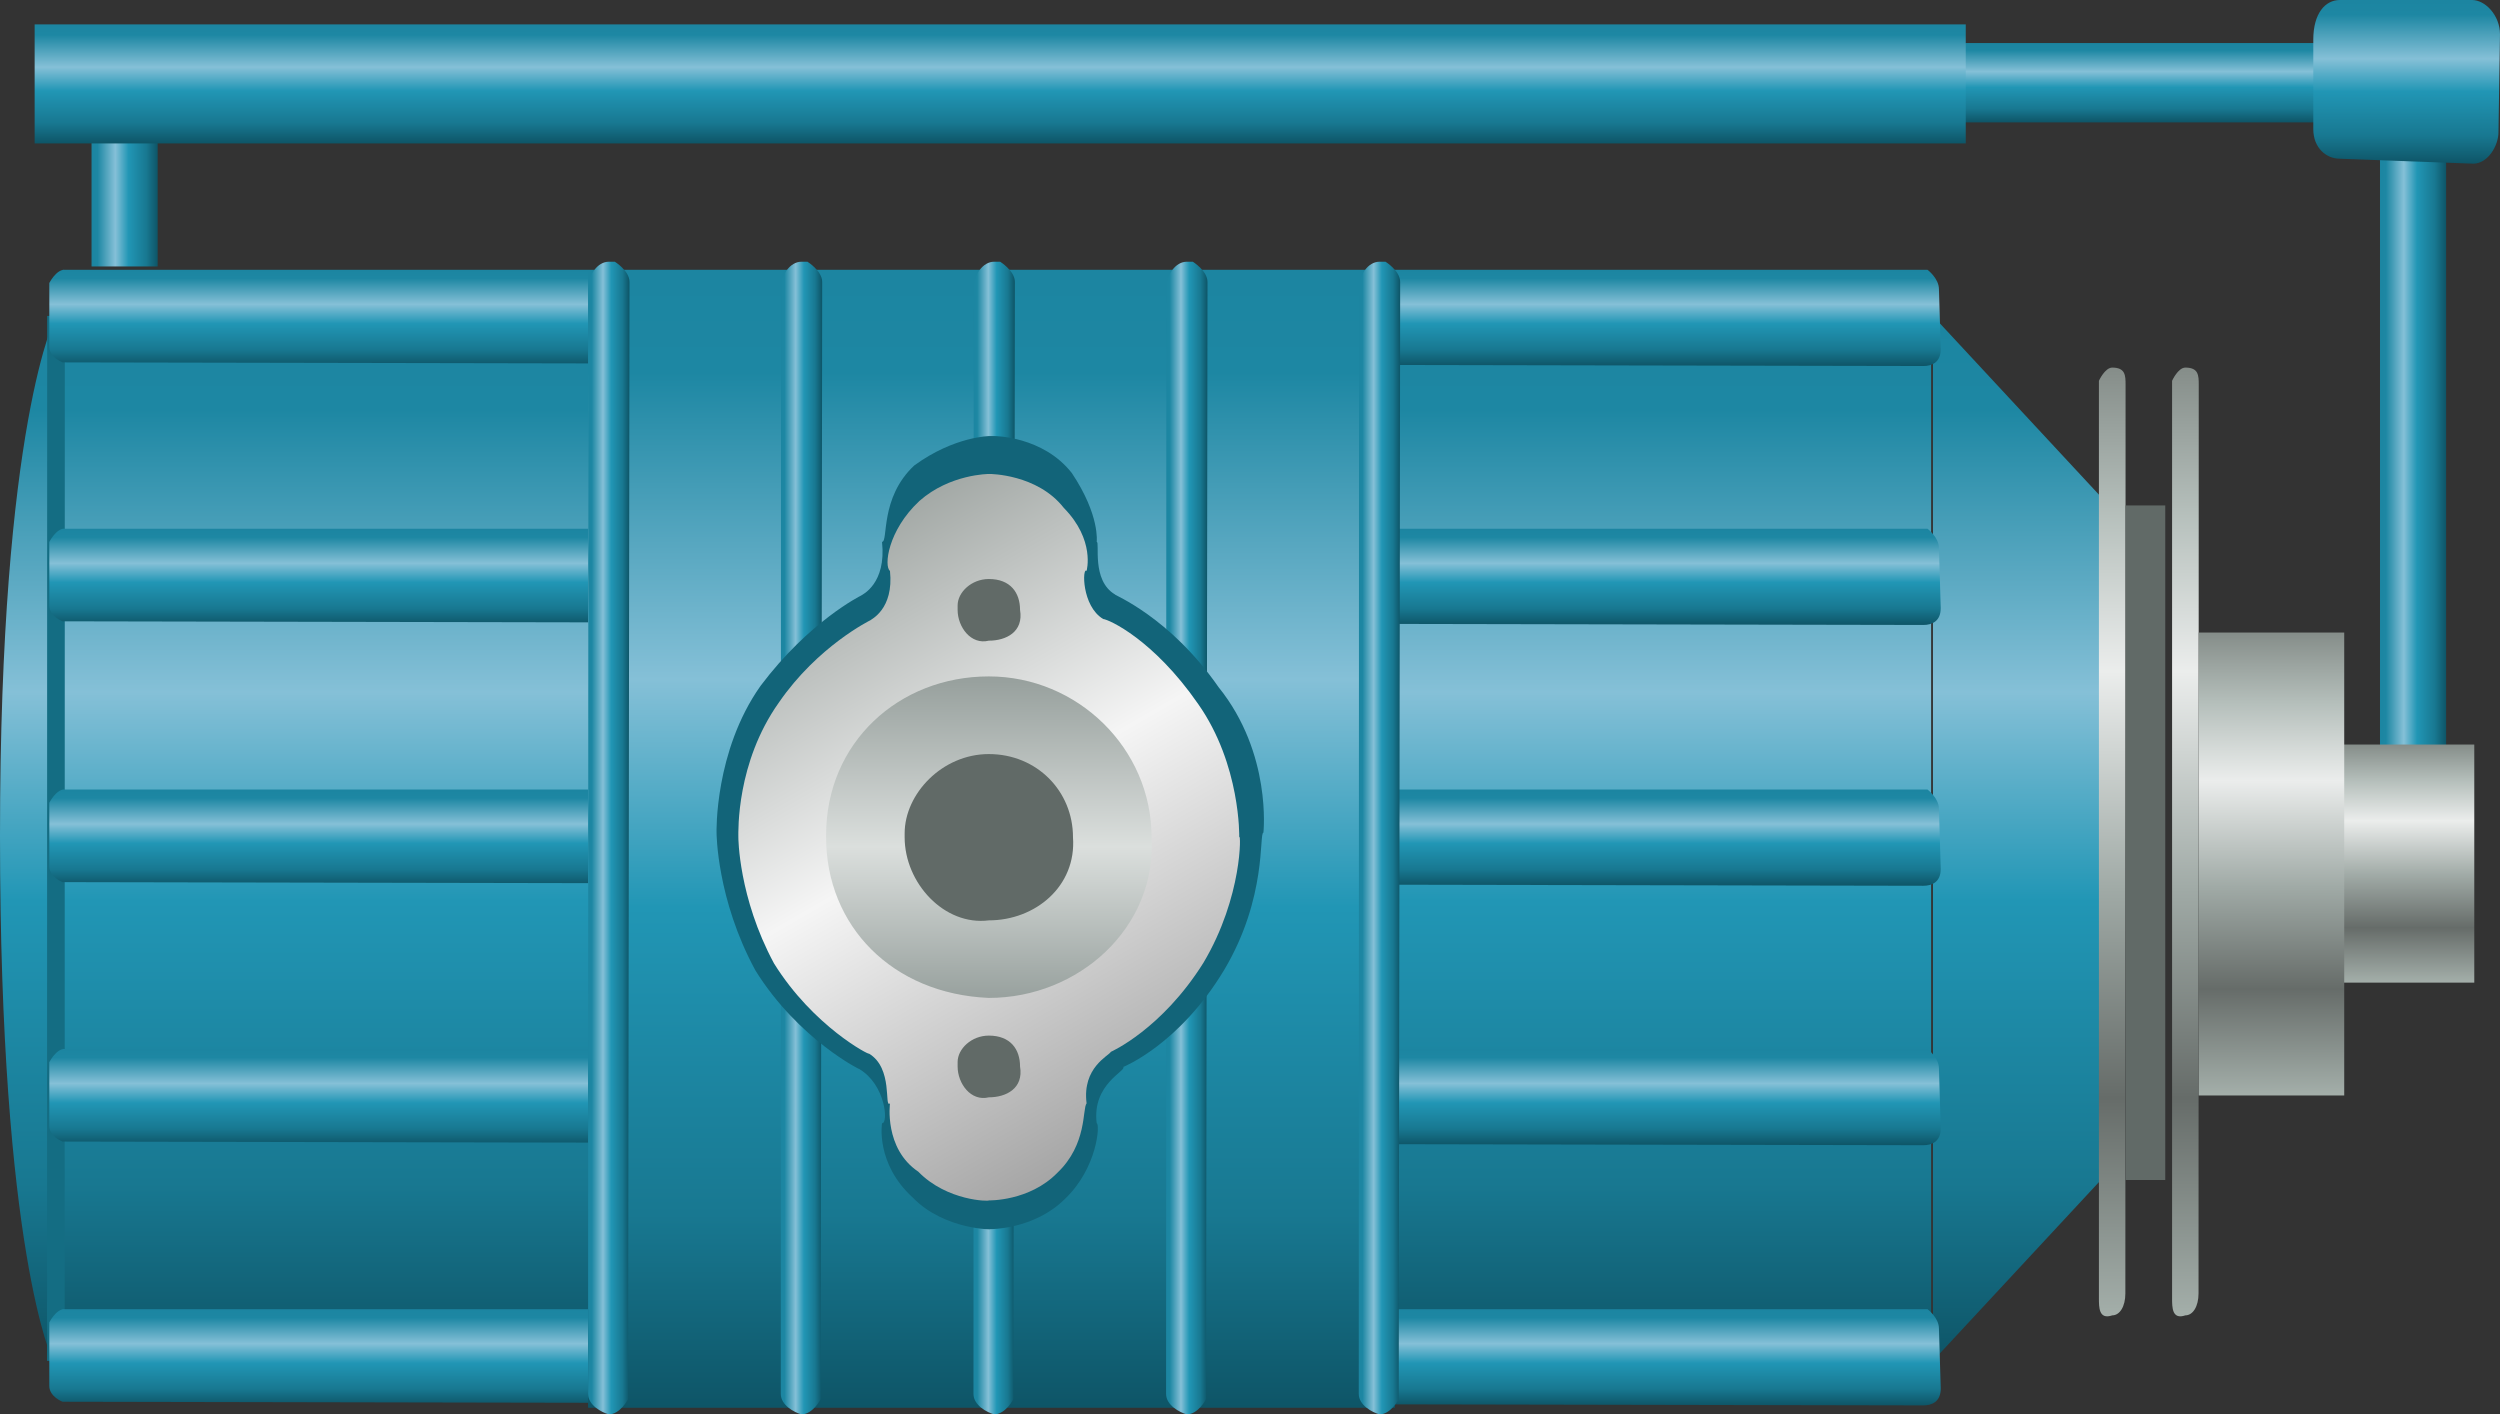 <?xml version="1.0" encoding="utf-8"?>
<!-- Generator: Adobe Illustrator 16.0.0, SVG Export Plug-In . SVG Version: 6.00 Build 0)  -->
<!DOCTYPE svg PUBLIC "-//W3C//DTD SVG 1.1//EN" "http://www.w3.org/Graphics/SVG/1.1/DTD/svg11.dtd">
<svg preserveAspectRatio="none" version="1.1" id="图层_1" xmlns="http://www.w3.org/2000/svg" xmlns:xlink="http://www.w3.org/1999/xlink" x="0px" y="0px"
	 width="141.758px" height="80.199px" viewBox="-0.023 30.762 141.758 80.199"
	 enable-background="new -0.023 30.762 141.758 80.199" xml:space="preserve">
<rect x="-0.023" y="30.762" width="141.758" height="80.199" fill="#333333" stroke="none"/>
<g id="surface316">
	
		<linearGradient id="SVGID_1_" gradientUnits="userSpaceOnUse" x1="273.093" y1="-303.257" x2="278.093" y2="-303.257" gradientTransform="matrix(0.75 0 0 -0.75 -199.652 -187.947)">
		<stop  offset="0" style="stop-color:#1C85A1"/>
		<stop  offset="0.09" style="stop-color:#1D87A3"/>
		<stop  offset="0.36" style="stop-color:#85C0D7"/>
		<stop  offset="0.56" style="stop-color:#2196B5"/>
		<stop  offset="0.83" style="stop-color:#187891"/>
		<stop  offset="1" style="stop-color:#0E5567"/>
	</linearGradient>
	<path fill="url(#SVGID_1_)" d="M5.168,45.871h3.75v-12.75h-3.75V45.871z"/>
	
		<linearGradient id="SVGID_2_" gradientUnits="userSpaceOnUse" x1="279.591" y1="-294.76" x2="279.591" y2="-373.76" gradientTransform="matrix(0.75 0 0 -0.75 -95.237 -172.394)">
		<stop  offset="0" style="stop-color:#1C85A1"/>
		<stop  offset="0.09" style="stop-color:#1D87A3"/>
		<stop  offset="0.36" style="stop-color:#85C0D7"/>
		<stop  offset="0.56" style="stop-color:#2196B5"/>
		<stop  offset="0.83" style="stop-color:#187891"/>
		<stop  offset="1" style="stop-color:#0E5567"/>
	</linearGradient>
	<path fill="url(#SVGID_2_)" d="M109.582,48.676l9.75,10.5v38.25l-9.75,10.5V48.676z"/>
	
		<linearGradient id="SVGID_3_" gradientUnits="userSpaceOnUse" x1="346.091" y1="-294.76" x2="346.091" y2="-373.76" gradientTransform="matrix(0.75 0 0 -0.75 -204.842 -172.394)">
		<stop  offset="0" style="stop-color:#1C85A1"/>
		<stop  offset="0.09" style="stop-color:#1D87A3"/>
		<stop  offset="0.36" style="stop-color:#85C0D7"/>
		<stop  offset="0.56" style="stop-color:#2196B5"/>
		<stop  offset="0.83" style="stop-color:#187891"/>
		<stop  offset="1" style="stop-color:#0E5567"/>
	</linearGradient>
	<path fill="url(#SVGID_3_)" d="M2.977,48.676h106.5v59.25H2.977c0,0-3-6.145-3-29.789c0-23.461,3.176-29.461,3.176-29.461H2.977z"
		/>
	<path fill="none" stroke="#146D83" stroke-linejoin="bevel" stroke-miterlimit="10" d="M3.152,48.676l-0.008,59.25"/>
	
		<linearGradient id="SVGID_4_" gradientUnits="userSpaceOnUse" x1="344.591" y1="-294.753" x2="344.591" y2="-302.035" gradientTransform="matrix(0.75 0 0 -0.75 -202.045 -175.011)">
		<stop  offset="0" style="stop-color:#1C85A1"/>
		<stop  offset="0.09" style="stop-color:#1D87A3"/>
		<stop  offset="0.36" style="stop-color:#85C0D7"/>
		<stop  offset="0.56" style="stop-color:#2196B5"/>
		<stop  offset="0.83" style="stop-color:#187891"/>
		<stop  offset="1" style="stop-color:#0E5567"/>
	</linearGradient>
	<path fill="url(#SVGID_4_)" d="M3.523,46.059h105.75c0,0,0.648,0.488,0.648,1.098l0.102,3.402c0,0.75-0.5,0.957-0.984,0.957
		L3.523,51.309c0,0-0.75-0.285-0.75-0.895v-3.605c0,0,0.383-0.754,0.867-0.754L3.523,46.059z"/>
	
		<linearGradient id="SVGID_5_" gradientUnits="userSpaceOnUse" x1="344.591" y1="-294.75" x2="344.591" y2="-302.037" gradientTransform="matrix(0.75 0 0 -0.75 -202.045 -160.328)">
		<stop  offset="0" style="stop-color:#1C85A1"/>
		<stop  offset="0.09" style="stop-color:#1D87A3"/>
		<stop  offset="0.36" style="stop-color:#85C0D7"/>
		<stop  offset="0.56" style="stop-color:#2196B5"/>
		<stop  offset="0.83" style="stop-color:#187891"/>
		<stop  offset="1" style="stop-color:#0E5567"/>
	</linearGradient>
	<path fill="url(#SVGID_5_)" d="M3.523,60.742h105.75c0,0,0.648,0.488,0.648,1.094l0.102,3.406c0,0.75-0.5,0.957-0.984,0.957
		L3.523,65.992c0,0-0.75-0.285-0.75-0.895v-3.605c0,0,0.383-0.758,0.867-0.758L3.523,60.742z"/>
	
		<linearGradient id="SVGID_6_" gradientUnits="userSpaceOnUse" x1="344.591" y1="-294.75" x2="344.591" y2="-302.037" gradientTransform="matrix(0.75 0 0 -0.75 -202.045 -145.539)">
		<stop  offset="0" style="stop-color:#1C85A1"/>
		<stop  offset="0.09" style="stop-color:#1D87A3"/>
		<stop  offset="0.36" style="stop-color:#85C0D7"/>
		<stop  offset="0.56" style="stop-color:#2196B5"/>
		<stop  offset="0.83" style="stop-color:#187891"/>
		<stop  offset="1" style="stop-color:#0E5567"/>
	</linearGradient>
	<path fill="url(#SVGID_6_)" d="M3.523,75.531h105.75c0,0,0.648,0.488,0.648,1.094l0.102,3.406c0,0.75-0.5,0.957-0.984,0.957
		L3.523,80.781c0,0-0.75-0.285-0.75-0.895v-3.605c0,0,0.383-0.758,0.867-0.758L3.523,75.531z"/>
	
		<linearGradient id="SVGID_7_" gradientUnits="userSpaceOnUse" x1="344.591" y1="-294.753" x2="344.591" y2="-302.035" gradientTransform="matrix(0.75 0 0 -0.75 -202.045 -130.826)">
		<stop  offset="0" style="stop-color:#1C85A1"/>
		<stop  offset="0.09" style="stop-color:#1D87A3"/>
		<stop  offset="0.36" style="stop-color:#85C0D7"/>
		<stop  offset="0.56" style="stop-color:#2196B5"/>
		<stop  offset="0.83" style="stop-color:#187891"/>
		<stop  offset="1" style="stop-color:#0E5567"/>
	</linearGradient>
	<path fill="url(#SVGID_7_)" d="M3.523,90.242h105.75c0,0,0.648,0.488,0.648,1.098l0.102,3.402c0,0.75-0.5,0.957-0.984,0.957
		L3.523,95.492c0,0-0.75-0.285-0.75-0.891v-3.609c0,0,0.383-0.754,0.867-0.754L3.523,90.242z"/>
	
		<linearGradient id="SVGID_8_" gradientUnits="userSpaceOnUse" x1="344.591" y1="-294.75" x2="344.591" y2="-302.037" gradientTransform="matrix(0.75 0 0 -0.75 -202.045 -116.074)">
		<stop  offset="0" style="stop-color:#1C85A1"/>
		<stop  offset="0.09" style="stop-color:#1D87A3"/>
		<stop  offset="0.36" style="stop-color:#85C0D7"/>
		<stop  offset="0.56" style="stop-color:#2196B5"/>
		<stop  offset="0.83" style="stop-color:#187891"/>
		<stop  offset="1" style="stop-color:#0E5567"/>
	</linearGradient>
	<path fill="url(#SVGID_8_)" d="M3.523,104.996h105.75c0,0,0.648,0.484,0.648,1.094l0.102,3.406c0,0.75-0.5,0.957-0.984,0.957
		L3.523,110.246c0,0-0.75-0.285-0.75-0.895v-3.605c0,0,0.383-0.758,0.867-0.758L3.523,104.996z"/>
	
		<linearGradient id="SVGID_9_" gradientUnits="userSpaceOnUse" x1="274.097" y1="-294.758" x2="274.097" y2="-366.488" gradientTransform="matrix(0.75 0 0 -0.75 -85.825 -169.463)">
		<stop  offset="0" style="stop-color:#858D89"/>
		<stop  offset="0.15" style="stop-color:#B4BEBA"/>
		<stop  offset="0.32" style="stop-color:#EBEDEC"/>
		<stop  offset="0.55" style="stop-color:#A0AAA6"/>
		<stop  offset="0.77" style="stop-color:#666C69"/>
		<stop  offset="1" style="stop-color:#A4AFAA"/>
	</linearGradient>
	<path fill="url(#SVGID_9_)" d="M119.742,51.605c0.75,0,0.762,0.438,0.762,0.977l-0.012,51.523c0,0.75-0.324,1.242-0.742,1.242
		c-0.758,0.258-0.758-0.438-0.758-0.977V52.355c0,0,0.34-0.75,0.758-0.75H119.742z"/>
	
		<linearGradient id="SVGID_10_" gradientUnits="userSpaceOnUse" x1="274.101" y1="-294.758" x2="274.101" y2="-366.488" gradientTransform="matrix(0.75 0 0 -0.75 -81.68 -169.463)">
		<stop  offset="0" style="stop-color:#858D89"/>
		<stop  offset="0.15" style="stop-color:#B4BEBA"/>
		<stop  offset="0.32" style="stop-color:#EBEDEC"/>
		<stop  offset="0.55" style="stop-color:#A0AAA6"/>
		<stop  offset="0.77" style="stop-color:#666C69"/>
		<stop  offset="1" style="stop-color:#A4AFAA"/>
	</linearGradient>
	<path fill="url(#SVGID_10_)" d="M123.891,51.605c0.75,0,0.762,0.438,0.762,0.977l-0.012,51.523c0,0.75-0.328,1.242-0.746,1.242
		c-0.754,0.258-0.754-0.438-0.754-0.977V52.355c0,0,0.336-0.75,0.754-0.75H123.891z"/>
	<path fill="#616A67" d="M120.504,59.422h2.25v38.25h-2.25V59.422z"/>
	
		<linearGradient id="SVGID_11_" gradientUnits="userSpaceOnUse" x1="273.093" y1="-321.76" x2="278.093" y2="-321.76" gradientTransform="matrix(0.75 0 0 -0.75 -69.89 -188.273)">
		<stop  offset="0" style="stop-color:#1C85A1"/>
		<stop  offset="0.09" style="stop-color:#1D87A3"/>
		<stop  offset="0.36" style="stop-color:#85C0D7"/>
		<stop  offset="0.56" style="stop-color:#2196B5"/>
		<stop  offset="0.83" style="stop-color:#187891"/>
		<stop  offset="1" style="stop-color:#0E5567"/>
	</linearGradient>
	<path fill="url(#SVGID_11_)" d="M134.93,73.297h3.75v-40.5h-3.75V73.297z"/>
	
		<linearGradient id="SVGID_12_" gradientUnits="userSpaceOnUse" x1="278.093" y1="-294.758" x2="278.093" y2="-312.758" gradientTransform="matrix(0.75 0 0 -0.75 -72.042 -148.089)">
		<stop  offset="0" style="stop-color:#858D89"/>
		<stop  offset="0.15" style="stop-color:#B4BEBA"/>
		<stop  offset="0.32" style="stop-color:#EBEDEC"/>
		<stop  offset="0.55" style="stop-color:#A0AAA6"/>
		<stop  offset="0.77" style="stop-color:#666C69"/>
		<stop  offset="1" style="stop-color:#A4AFAA"/>
	</linearGradient>
	<path fill="url(#SVGID_12_)" d="M132.777,72.98h7.5v13.5h-7.5V72.98z"/>
	
		<linearGradient id="SVGID_13_" gradientUnits="userSpaceOnUse" x1="287.089" y1="-294.757" x2="287.089" y2="-300.757" gradientTransform="matrix(0.75 0 0 -0.75 -93.876 -187.865)">
		<stop  offset="0" style="stop-color:#1C85A1"/>
		<stop  offset="0.09" style="stop-color:#1D87A3"/>
		<stop  offset="0.36" style="stop-color:#85C0D7"/>
		<stop  offset="0.56" style="stop-color:#2196B5"/>
		<stop  offset="0.83" style="stop-color:#187891"/>
		<stop  offset="1" style="stop-color:#0E5567"/>
	</linearGradient>
	<path fill="url(#SVGID_13_)" d="M110.941,37.703h21v-4.5h-21V37.703z"/>
	
		<linearGradient id="SVGID_14_" gradientUnits="userSpaceOnUse" x1="346.091" y1="-294.757" x2="346.091" y2="-303.757" gradientTransform="matrix(0.75 0 0 -0.75 -202.877 -188.924)">
		<stop  offset="0" style="stop-color:#1C85A1"/>
		<stop  offset="0.09" style="stop-color:#1D87A3"/>
		<stop  offset="0.36" style="stop-color:#85C0D7"/>
		<stop  offset="0.56" style="stop-color:#2196B5"/>
		<stop  offset="0.83" style="stop-color:#187891"/>
		<stop  offset="1" style="stop-color:#0E5567"/>
	</linearGradient>
	<path fill="url(#SVGID_14_)" d="M1.941,38.895h109.5v-6.75H1.941V38.895z"/>
	
		<linearGradient id="SVGID_15_" gradientUnits="userSpaceOnUse" x1="280.147" y1="-294.759" x2="280.147" y2="-307.134" gradientTransform="matrix(0.75 0 0 -0.75 -73.669 -190.308)">
		<stop  offset="0" style="stop-color:#1C85A1"/>
		<stop  offset="0.09" style="stop-color:#1D87A3"/>
		<stop  offset="0.36" style="stop-color:#85C0D7"/>
		<stop  offset="0.56" style="stop-color:#2196B5"/>
		<stop  offset="0.83" style="stop-color:#187891"/>
		<stop  offset="1" style="stop-color:#0E5567"/>
	</linearGradient>
	<path fill="url(#SVGID_15_)" d="M132.648,30.762h7.5c0.75,0,1.586,0.867,1.586,1.949l-0.086,5.551c0,0.75-0.594,1.781-1.43,1.781
		l-7.57-0.281c-0.75,0-1.5-0.598-1.5-1.676v-5.074c0-1.5,0.68-2.25,1.512-2.25H132.648z"/>
	
		<linearGradient id="SVGID_16_" gradientUnits="userSpaceOnUse" x1="278.593" y1="-294.758" x2="278.593" y2="-329.758" gradientTransform="matrix(0.75 0 0 -0.75 -80.168 -154.439)">
		<stop  offset="0" style="stop-color:#858D89"/>
		<stop  offset="0.15" style="stop-color:#B4BEBA"/>
		<stop  offset="0.32" style="stop-color:#EBEDEC"/>
		<stop  offset="0.55" style="stop-color:#A0AAA6"/>
		<stop  offset="0.77" style="stop-color:#666C69"/>
		<stop  offset="1" style="stop-color:#A4AFAA"/>
	</linearGradient>
	<path fill="url(#SVGID_16_)" d="M124.652,66.629h8.25v26.25h-8.25V66.629z"/>
	
		<linearGradient id="SVGID_17_" gradientUnits="userSpaceOnUse" x1="303.591" y1="-294.76" x2="303.591" y2="-380.76" gradientTransform="matrix(0.75 0 0 -0.75 -171.494 -174.984)">
		<stop  offset="0" style="stop-color:#1C85A1"/>
		<stop  offset="0.09" style="stop-color:#1D87A3"/>
		<stop  offset="0.36" style="stop-color:#85C0D7"/>
		<stop  offset="0.56" style="stop-color:#2196B5"/>
		<stop  offset="0.83" style="stop-color:#187891"/>
		<stop  offset="1" style="stop-color:#0E5567"/>
	</linearGradient>
	<path fill="url(#SVGID_17_)" d="M33.324,46.086h45.75v64.5h-45.75V46.086z"/>
	
		<linearGradient id="SVGID_18_" gradientUnits="userSpaceOnUse" x1="273.073" y1="-338.334" x2="276.202" y2="-338.334" gradientTransform="matrix(0.75 0 0 -0.75 -171.48 -175.469)">
		<stop  offset="0" style="stop-color:#1C85A1"/>
		<stop  offset="0.09" style="stop-color:#1D87A3"/>
		<stop  offset="0.36" style="stop-color:#85C0D7"/>
		<stop  offset="0.56" style="stop-color:#2196B5"/>
		<stop  offset="0.83" style="stop-color:#187891"/>
		<stop  offset="1" style="stop-color:#0E5567"/>
	</linearGradient>
	<path fill="url(#SVGID_18_)" d="M34.84,45.602c0,0,0.832,0.512,0.832,1.148l-0.082,63.352c0,0-0.445,0.859-1.09,0.859
		c-0.41-0.109-1.176-0.52-1.176-1.16l0.016-62.699c0-0.75,0.512-1.5,1.16-1.5H34.84z"/>
	
		<linearGradient id="SVGID_19_" gradientUnits="userSpaceOnUse" x1="273.072" y1="-338.334" x2="276.202" y2="-338.334" gradientTransform="matrix(0.75 0 0 -0.75 -127.781 -175.469)">
		<stop  offset="0" style="stop-color:#1C85A1"/>
		<stop  offset="0.09" style="stop-color:#1D87A3"/>
		<stop  offset="0.36" style="stop-color:#85C0D7"/>
		<stop  offset="0.56" style="stop-color:#2196B5"/>
		<stop  offset="0.83" style="stop-color:#187891"/>
		<stop  offset="1" style="stop-color:#0E5567"/>
	</linearGradient>
	<path fill="url(#SVGID_19_)" d="M78.539,45.602c0,0,0.832,0.512,0.832,1.148l-0.082,63.352c0,0-0.441,0.859-1.09,0.859
		c-0.41-0.109-1.176-0.52-1.176-1.16l0.016-62.699c0-0.75,0.512-1.5,1.16-1.5H78.539z"/>
	
		<linearGradient id="SVGID_20_" gradientUnits="userSpaceOnUse" x1="273.073" y1="-338.334" x2="276.204" y2="-338.334" gradientTransform="matrix(0.75 0 0 -0.75 -160.555 -175.469)">
		<stop  offset="0" style="stop-color:#1C85A1"/>
		<stop  offset="0.09" style="stop-color:#1D87A3"/>
		<stop  offset="0.36" style="stop-color:#85C0D7"/>
		<stop  offset="0.56" style="stop-color:#2196B5"/>
		<stop  offset="0.83" style="stop-color:#187891"/>
		<stop  offset="1" style="stop-color:#0E5567"/>
	</linearGradient>
	<path fill="url(#SVGID_20_)" d="M45.762,45.602c0,0,0.836,0.512,0.836,1.148l-0.086,63.352c0,0-0.441,0.859-1.09,0.859
		c-0.41-0.109-1.172-0.52-1.172-1.16l0.012-62.699c0-0.75,0.512-1.5,1.16-1.5H45.762z"/>
	
		<linearGradient id="SVGID_21_" gradientUnits="userSpaceOnUse" x1="273.071" y1="-338.334" x2="276.202" y2="-338.334" gradientTransform="matrix(0.75 0 0 -0.75 -138.706 -175.469)">
		<stop  offset="0" style="stop-color:#1C85A1"/>
		<stop  offset="0.09" style="stop-color:#1D87A3"/>
		<stop  offset="0.36" style="stop-color:#85C0D7"/>
		<stop  offset="0.56" style="stop-color:#2196B5"/>
		<stop  offset="0.83" style="stop-color:#187891"/>
		<stop  offset="1" style="stop-color:#0E5567"/>
	</linearGradient>
	<path fill="url(#SVGID_21_)" d="M67.613,45.602c0,0,0.832,0.512,0.832,1.148l-0.082,63.352c0,0-0.441,0.859-1.09,0.859
		c-0.41-0.109-1.176-0.52-1.176-1.16l0.016-62.699c0-0.75,0.512-1.5,1.16-1.5H67.613z"/>
	
		<linearGradient id="SVGID_22_" gradientUnits="userSpaceOnUse" x1="273.075" y1="-338.334" x2="276.206" y2="-338.334" gradientTransform="matrix(0.75 0 0 -0.75 -149.631 -175.469)">
		<stop  offset="0" style="stop-color:#1C85A1"/>
		<stop  offset="0.09" style="stop-color:#1D87A3"/>
		<stop  offset="0.36" style="stop-color:#85C0D7"/>
		<stop  offset="0.56" style="stop-color:#2196B5"/>
		<stop  offset="0.83" style="stop-color:#187891"/>
		<stop  offset="1" style="stop-color:#0E5567"/>
	</linearGradient>
	<path fill="url(#SVGID_22_)" d="M56.688,45.602c0,0,0.836,0.512,0.836,1.148l-0.086,63.352c0,0-0.441,0.859-1.09,0.859
		c-0.41-0.109-1.172-0.52-1.172-1.16l0.012-62.699c0-0.75,0.512-1.5,1.16-1.5H56.688z"/>
	<path fill="#126479" d="M56.359,55.488c0,0,2.754,0,4.395,2.098c1.605,2.402,1.41,3.902,1.41,3.902c0.195,0-0.316,2.184,1.035,2.98
		c-0.09,0.02,3.098,1.258,5.871,5.254c3.039,3.766,2.547,8.254,2.547,8.254c-0.258,0.012,0.223,3.668-2.219,7.773
		c-2.539,4.238-5.727,5.512-5.727,5.512c0.188,0.227-1.785,0.973-1.508,3.191c0.195,0.035,0.051,2.535-1.809,4.301
		c-1.746,1.734-4.242,1.707-4.242,1.707c0.246,0.027-2.578,0.059-4.367-1.781c-2.137-1.941-1.754-4.227-1.754-4.227
		c0.367,0.035,0.223-2.184-1.305-3.082c0.172,0.117-3.434-1.656-5.875-5.582c-2.203-4.051-2.203-7.813-2.203-7.813
		c0,0.012-0.129-4.613,2.496-8.324c2.754-3.664,5.688-5.113,5.688-5.113c0.066-0.051,1.453-0.66,1.199-3.051
		c0.367,0-0.141-2.496,1.828-4.332c2.289-1.668,4.293-1.668,4.293-1.668H56.359z"/>
	
		<linearGradient id="SVGID_23_" gradientUnits="userSpaceOnUse" x1="275.384" y1="-293.434" x2="308.658" y2="-351.067" gradientTransform="matrix(0.75 0 0 -0.75 -162.973 -163.433)">
		<stop  offset="0" style="stop-color:#858D89"/>
		<stop  offset="0.47" style="stop-color:#F5F5F5"/>
		<stop  offset="1" style="stop-color:#8C8C8C"/>
	</linearGradient>
	<path fill="url(#SVGID_23_)" d="M56.094,57.637c0,0,2.699,0,4.203,1.922c1.797,1.828,1.293,3.574,1.293,3.574
		c-0.246-0.246-0.289,2,0.945,2.73c0.309,0.023,2.84,1.152,5.379,4.813c2.43,3.461,2.332,7.559,2.332,7.559
		c0.098-0.348,0.207,3.359-2.031,7.121c-2.371,3.781-5.246,5.047-5.246,5.047c-0.125,0.234-1.637,0.891-1.379,2.922
		c-0.246,0.313,0.043,2.324-1.66,3.941c-1.586,1.621-3.883,1.563-3.883,1.563c0.047,0.059-2.363,0.051-4-1.629
		c-1.953-1.313-1.605-3.875-1.605-3.875c-0.348,0.313,0.203-1.996-1.199-2.824c0.102,0.137-3.141-1.516-5.379-5.113
		c-2.02-3.75-2.02-7.152-2.02-7.152c0-0.348-0.117-4.227,2.289-7.625c2.211-3.223,5.207-4.684,5.207-4.684
		c0.004-0.039,1.332-0.602,1.102-2.793c-0.348-0.246-0.133-2.289,1.672-3.969c1.73-1.527,3.934-1.527,3.934-1.527H56.094z"/>
	
		<linearGradient id="SVGID_24_" gradientUnits="userSpaceOnUse" x1="285.401" y1="-294.757" x2="285.401" y2="-319.065" gradientTransform="matrix(0.75 0 0 -0.75 -157.997 -151.951)">
		<stop  offset="0" style="stop-color:#969F9C"/>
		<stop  offset="0.53" style="stop-color:#DBDFDD"/>
		<stop  offset="1" style="stop-color:#98A19E"/>
	</linearGradient>
	<path fill="url(#SVGID_24_)" d="M46.82,78.117c0-5.25,4.125-9,9.227-9c5.023,0,9.227,4.074,9.227,9.117
		c0.297,5.133-4.133,9.113-9.227,9.113c-5.477-0.23-9.227-4.082-9.227-9.113V78.117z"/>
	<path fill="#616A67" d="M51.273,78.02c0-2.25,2.133-4.5,4.773-4.5c2.727,0,4.773,2.105,4.773,4.715
		c0.203,2.785-2.141,4.715-4.773,4.715c-2.523,0.32-4.773-2.113-4.773-4.715V78.02z"/>
	<path fill="#616A67" d="M54.277,65.094c0-0.75,0.789-1.5,1.77-1.5c1.23,0,1.77,0.781,1.77,1.75c0.211,1.25-0.793,1.746-1.77,1.746
		c-1.02,0.254-1.77-0.781-1.77-1.746V65.094z"/>
	<path fill="#616A67" d="M54.277,90.984c0-0.75,0.789-1.5,1.77-1.5c1.23,0,1.77,0.781,1.77,1.75c0.211,1.25-0.793,1.75-1.77,1.75
		c-1.02,0.25-1.77-0.785-1.77-1.75V90.984z"/>
</g>
</svg>
